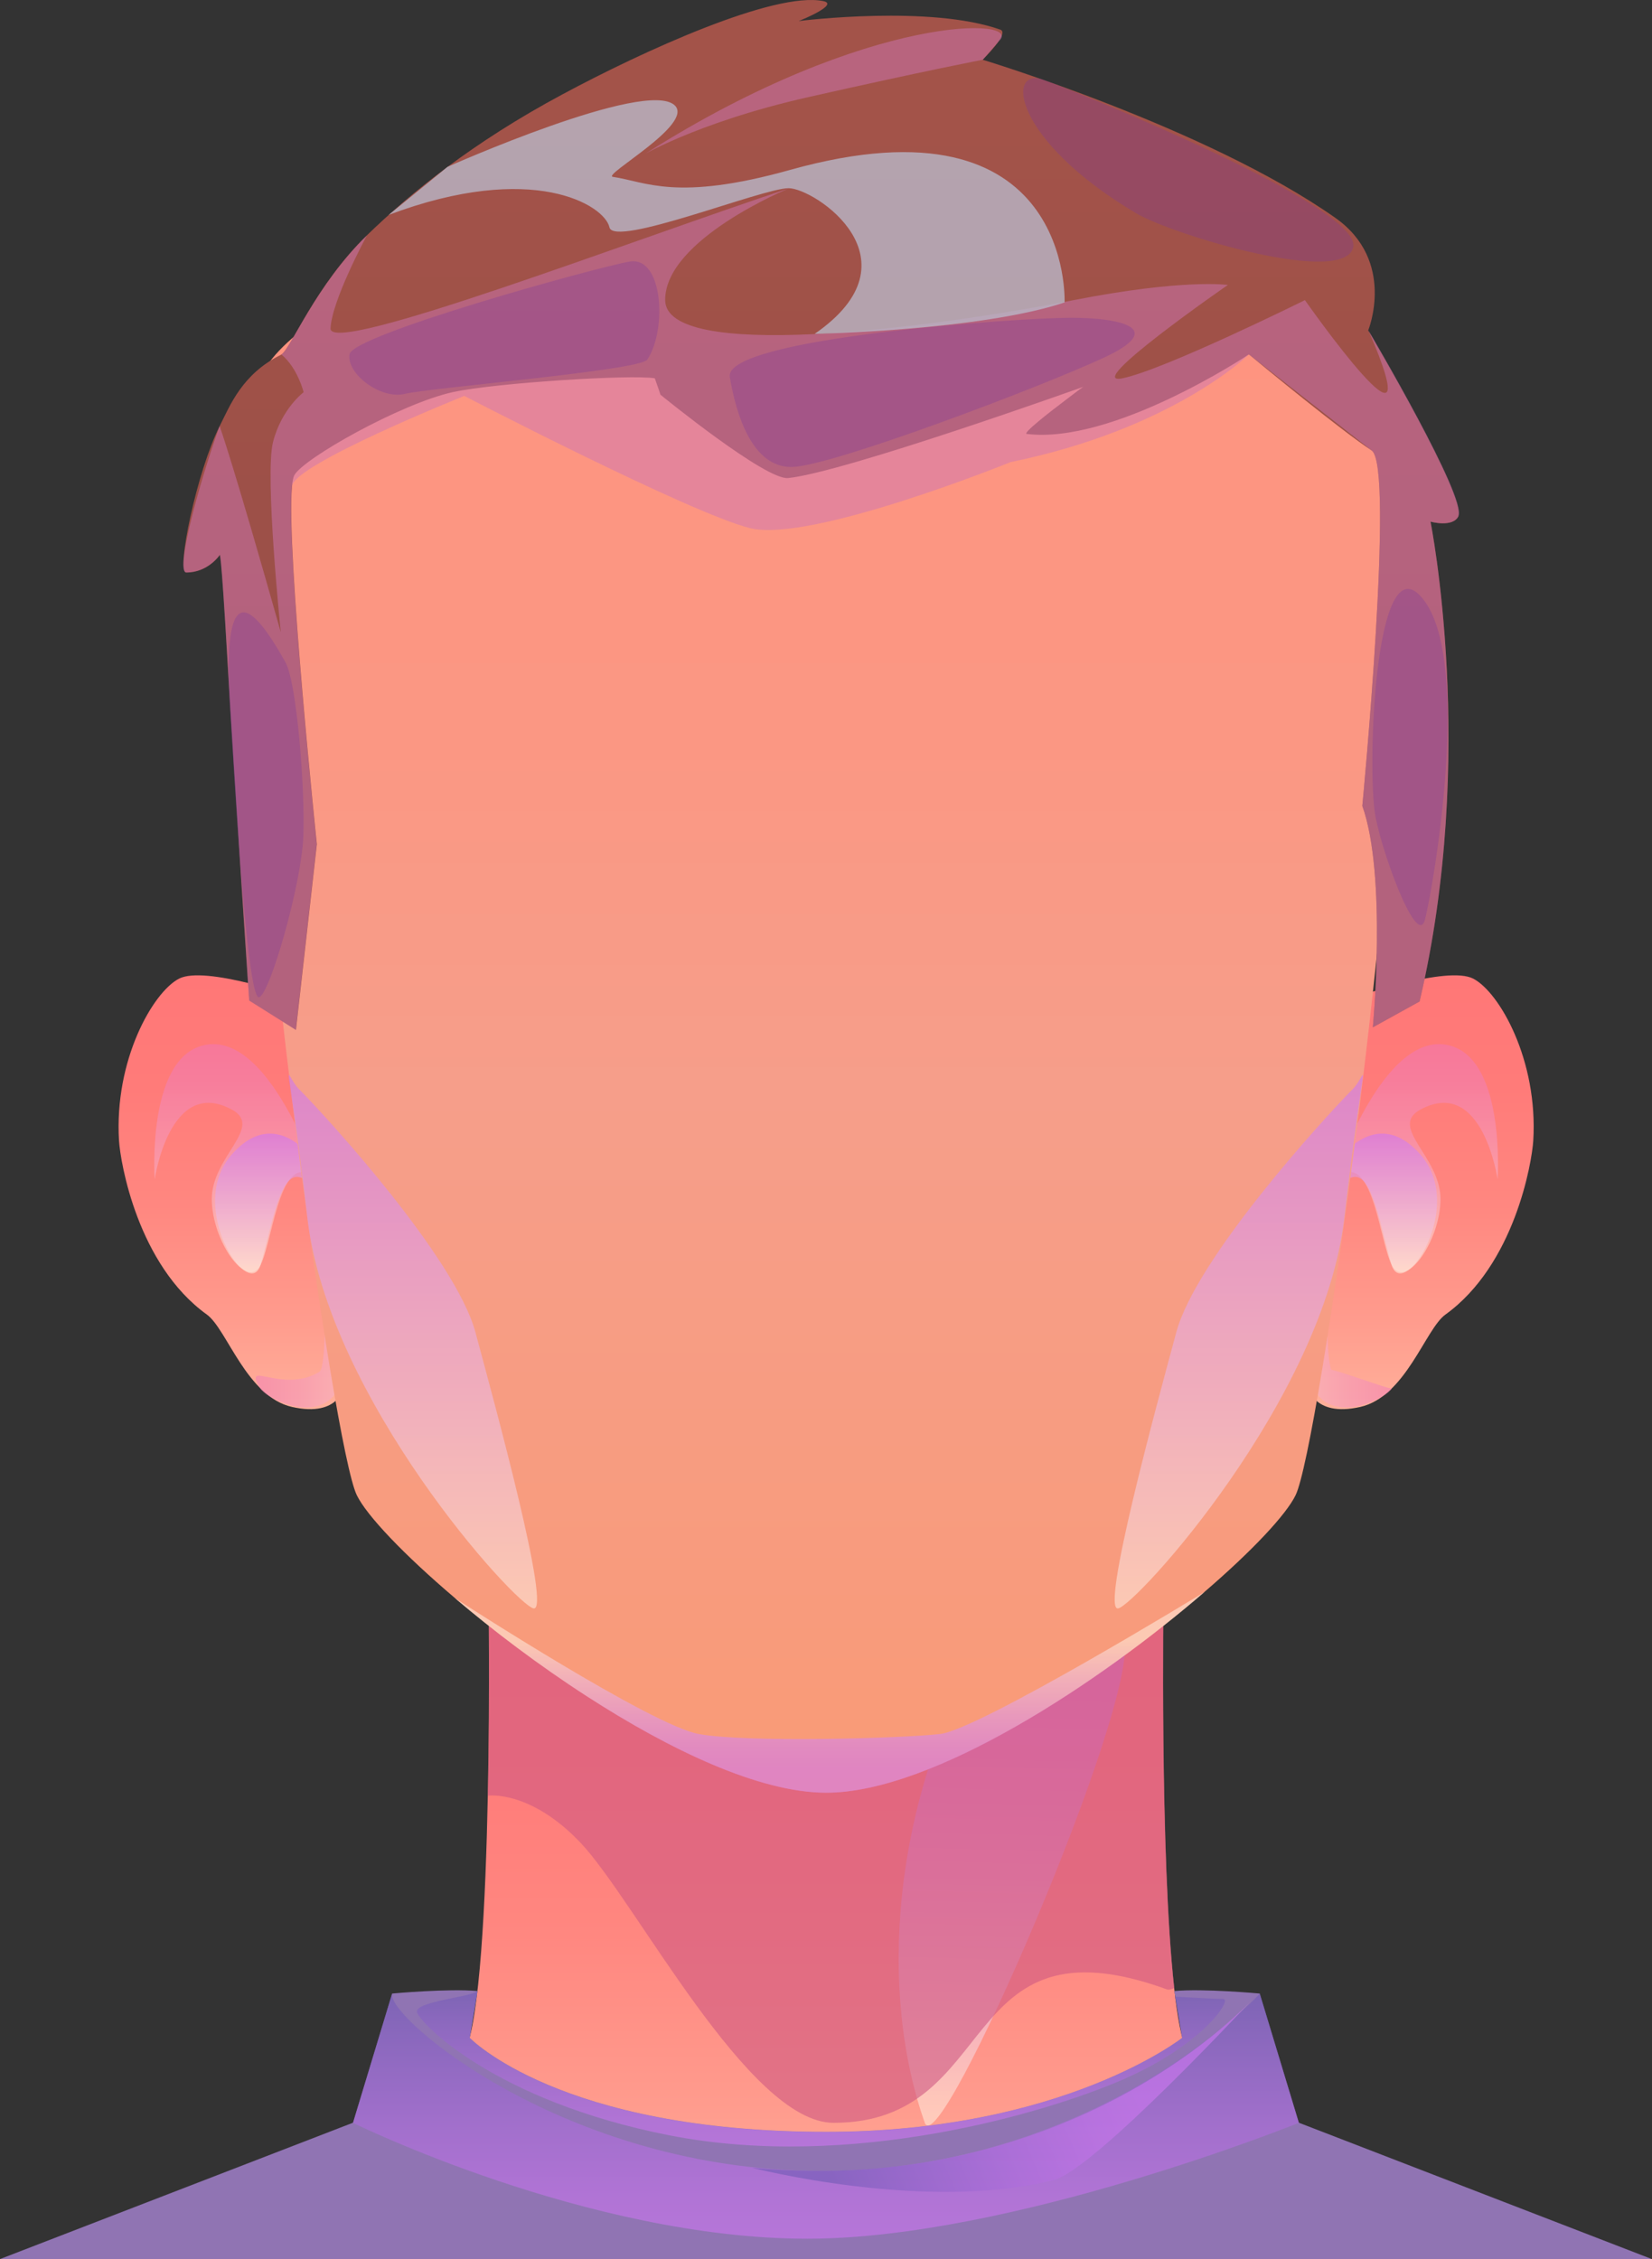 <?xml version="1.0" encoding="UTF-8"?><svg xmlns="http://www.w3.org/2000/svg" xmlns:xlink="http://www.w3.org/1999/xlink" viewBox="0 0 120.9 165.3"><rect x="0" y="0" width="120.9" height="165.3" fill="#333333" stroke="none"/><defs><linearGradient id="d" x1="60.46" y1="163.81" x2="60.46" y2="116.49" gradientUnits="userSpaceOnUse"><stop offset="0" stop-color="#ffb09a"/><stop offset=".21" stop-color="#ff9b8d"/><stop offset=".47" stop-color="#ff8780"/><stop offset=".74" stop-color="#ff7b79"/><stop offset="1" stop-color="#f77"/></linearGradient><linearGradient id="e" x1="73.51" y1="154.61" x2="74.26" y2="123" gradientUnits="userSpaceOnUse"><stop offset="0" stop-color="#ffe7d8"/><stop offset=".29" stop-color="#ecbde1"/><stop offset=".59" stop-color="#dc97e9"/><stop offset=".84" stop-color="#d17fef"/><stop offset=".99" stop-color="#ce77f1"/></linearGradient><linearGradient id="f" x1="16.94" y1="103.12" x2="16.94" y2="71.37" xlink:href="#d"/><linearGradient id="g" x1="17.34" y1="93.09" x2="17.34" y2="76.4" gradientUnits="userSpaceOnUse"><stop offset="0" stop-color="#ffe7d8"/><stop offset=".29" stop-color="#f9bdc9"/><stop offset=".59" stop-color="#f597bb"/><stop offset=".84" stop-color="#f27fb3"/><stop offset=".99" stop-color="#f177b0"/></linearGradient><linearGradient id="h" x1="19.66" y1="93.17" x2="19.66" y2="82.94" gradientUnits="userSpaceOnUse"><stop offset="0" stop-color="#ffe7d8"/><stop offset=".99" stop-color="#ce77f1"/></linearGradient><linearGradient id="i" x1="30.45" y1="95.52" x2="15.9" y2="95.52" xlink:href="#g"/><linearGradient id="j" x1="-1266.61" y1="103.12" x2="-1266.61" y2="71.37" gradientTransform="translate(-1162.63) rotate(-180) scale(1 -1)" xlink:href="#d"/><linearGradient id="k" x1="-1266.21" y1="93.09" x2="-1266.21" y2="76.4" gradientTransform="translate(-1162.63) rotate(-180) scale(1 -1)" xlink:href="#g"/><linearGradient id="l" x1="-1263.89" y1="93.17" x2="-1263.89" y2="82.94" gradientTransform="translate(-1162.63) rotate(-180) scale(1 -1)" xlink:href="#h"/><linearGradient id="m" x1="-1253.39" y1="95.52" x2="-1267.17" y2="95.52" gradientTransform="translate(-1162.63) rotate(-180) scale(1 -1)" xlink:href="#g"/><linearGradient id="n" x1="60.46" y1="131.17" x2="60.46" y2="12.06" gradientUnits="userSpaceOnUse"><stop offset="0" stop-color="#fa9b76"/><stop offset=".11" stop-color="#f89b7c"/><stop offset=".43" stop-color="#f69e8a"/><stop offset=".65" stop-color="#fb9783"/><stop offset="1" stop-color="#ff937f"/></linearGradient><linearGradient id="o" x1="30.21" y1="117.69" x2="30.21" y2="78.66" xlink:href="#h"/><linearGradient id="p" x1="-1097.59" y1="117.69" x2="-1097.59" y2="78.66" gradientTransform="translate(-1006.93) rotate(-180) scale(1 -1)" xlink:href="#h"/><linearGradient id="q" x1="60.71" y1="129.34" x2="60.71" y2="120.13" gradientUnits="userSpaceOnUse"><stop offset="0" stop-color="#ce77f1"/><stop offset=".16" stop-color="#d17fef"/><stop offset=".41" stop-color="#dc97e9"/><stop offset=".71" stop-color="#ecbde1"/><stop offset="1" stop-color="#ffe7d8"/></linearGradient><linearGradient id="r" x1="60.45" y1="145.88" x2="60.45" y2="163.81" gradientUnits="userSpaceOnUse"><stop offset="0" stop-color="#705ab5"/><stop offset=".19" stop-color="#8761c4"/><stop offset=".54" stop-color="#ad6ddc"/><stop offset=".82" stop-color="#c574eb"/><stop offset=".99" stop-color="#ce77f1"/></linearGradient><linearGradient id="s" x1="61.46" y1="161.11" x2="82.62" y2="151.82" xlink:href="#r"/><linearGradient id="t" x1="60.09" y1="145.69" x2="60.09" y2="157.06" xlink:href="#r"/><linearGradient id="u" x1="60.09" y1="8.31" x2="60.09" y2="56.38" gradientUnits="userSpaceOnUse"><stop offset="0" stop-color="#a35349"/><stop offset="1" stop-color="#994e47"/></linearGradient><linearGradient id="v" x1="78.56" y1="28.72" x2="78.56" y2="28.9" gradientUnits="userSpaceOnUse"><stop offset="0" stop-color="#a36f68"/><stop offset="1" stop-color="#994e47"/></linearGradient></defs><g style="isolation:isolate;"><g id="b"><g id="c"><path d="M108.19,161.92s-32.32,1.89-47.74,1.89-47.74-1.89-47.74-1.89c0,0,19.19-7.16,21.33-11.83,1.07-2.35,1.5-10.84,1.66-18.7.16-7.76.05-14.9.05-14.9l24.7.35,24.7-.35s-.29,19.39.78,28.98c.23,2.12.54,3.77.92,4.61,2.13,4.67,21.33,11.83,21.33,11.83Z" style="fill:url(#d); stroke-width:0px;"/><path d="M72.09,119.94c-6.98,12.14-7.75,25.94-4.41,35.39,1.1,3.11,15.77-30.91,14.58-35.39-1.19-4.49-6.59-6.22-10.17,0Z" style="fill:url(#e); mix-blend-mode:multiply; opacity:.6; stroke-width:0px;"/><path d="M85.94,145.47c-.17.05-.36.16-.53.1-15.58-5.66-12.03,9.76-24.41,9.76-6.22,0-14.51-16.29-18.53-20.51-3.67-3.86-6.76-3.43-6.76-3.43.16-7.76.05-14.9.05-14.9l24.7.35,24.7-.35s-.29,19.39.78,28.98Z" style="fill:#ce5982; mix-blend-mode:multiply; opacity:.6; stroke-width:0px;"/><path d="M21.74,72.98s-6.73-2.36-8.64-1.37c-1.91.99-4.75,5.96-4.39,11.86.1,1.59,1.36,9.07,6.43,12.72,1.47,1.06,2.9,6.01,6.24,6.76,3.49.78,3.82-1.54,3.82-1.54l-3.46-28.43Z" style="fill:url(#f); stroke-width:0px;"/><path d="M23.39,86.53s-3.73-11.57-8.73-9.98c-3.92,1.25-3.34,9.74-3.34,9.74,0,0,1.09-7.54,5.63-5.11,2.4,1.28-1.45,3.44-1.45,6.55s2.63,6.76,3.58,4.81c.95-1.95,1.47-9.12,4.32-6.01Z" style="fill:url(#g); mix-blend-mode:multiply; opacity:.6; stroke-width:0px;"/><path d="M23.12,85.13s-2.82-4.46-6.18-.63c-3.36,3.83,1.31,10.8,2.13,8.05.82-2.76,1.4-6.81,2.86-6.41,1.46.4,1.65,1.93,1.65,1.93l-.45-2.93Z" style="fill:url(#h); mix-blend-mode:multiply; opacity:.6; stroke-width:0px;"/><path d="M19.05,101.59c.39.67,3.6,2.37,5.28.65,1.41-1.44-.58-12.66-.77-14.18,0,0,.61,11.84-.19,12.32-2.76,1.66-5.64-1-4.33,1.21Z" style="fill:url(#i); mix-blend-mode:multiply; opacity:.6; stroke-width:0px;"/><path d="M99.18,72.98s6.73-2.36,8.64-1.37c1.91.99,4.75,5.96,4.39,11.86-.1,1.59-1.36,9.07-6.43,12.72-1.47,1.06-2.9,6.01-6.24,6.76-3.49.78-3.82-1.54-3.82-1.54l3.46-28.43Z" style="fill:url(#j); stroke-width:0px;"/><path d="M97.53,86.53s3.73-11.57,8.73-9.98c3.92,1.25,3.34,9.74,3.34,9.74,0,0-1.09-7.54-5.63-5.11-2.4,1.28,1.45,3.44,1.45,6.55s-2.63,6.76-3.58,4.81c-.95-1.95-1.47-9.12-4.32-6.01Z" style="fill:url(#k); mix-blend-mode:multiply; opacity:.6; stroke-width:0px;"/><path d="M97.79,85.13s2.82-4.46,6.18-.63c3.36,3.83-1.31,10.8-2.13,8.05-.82-2.76-1.4-6.81-2.86-6.41-1.46.4-1.64,1.93-1.64,1.93l.45-2.93Z" style="fill:url(#l); mix-blend-mode:multiply; opacity:.6; stroke-width:0px;"/><path d="M101.86,101.59c-.39.67-3.6,2.37-5.28.65-1.41-1.44.58-12.66.77-14.18,0,0-.61,11.84.19,12.32-1.17-.7,4.24,1.36,4.33,1.21Z" style="fill:url(#m); mix-blend-mode:multiply; opacity:.6; stroke-width:0px;"/><path d="M99.42,81.52c-1.78,14.26-3.75,26.12-4.6,27.88-.69,1.43-3.2,4.1-6.68,7.09h0s0,0,0,0h0c-7.6,6.56-19.82,14.68-27.68,14.68-4.87,0-11.42-3.12-17.5-7.05,0,0,0,0,0,0-3.52-2.27-6.88-4.82-9.68-7.2t0,0c-3.73-3.17-6.45-6.03-7.17-7.52-.86-1.76-2.85-13.73-4.63-28.07-2.77-22.29-5.04-50.33-1.8-54.78,2.33-3.19,8.47-6.4,15.53-8.98,8.9-3.25,19.26-5.51,25.25-5.51,10.74,0,35.52,7.27,40.79,14.5,3.25,4.46.95,32.65-1.82,54.97Z" style="fill:url(#n); stroke-width:0px;"/><path d="M21.92,79.73c2.18,2.21,11.42,12.36,12.87,17.74s5.57,20.46,4.26,20.22-15-15.29-16.55-28.53c-1.55-13.24-1.83-10.69-.58-9.42Z" style="fill:url(#o); mix-blend-mode:multiply; opacity:.6; stroke-width:0px;"/><path d="M98.96,79.73c-2.18,2.21-11.42,12.36-12.87,17.74-1.45,5.37-5.57,20.46-4.26,20.22,1.31-.24,15-15.29,16.55-28.53s1.83-10.69.58-9.42Z" style="fill:url(#p); mix-blend-mode:multiply; opacity:.6; stroke-width:0px;"/><path d="M88.14,116.5h0c-7.6,6.56-19.82,14.68-27.68,14.68-4.87,0-11.42-3.12-17.5-7.05,0,0,0,0,0,0-3.52-2.27-6.88-4.82-9.68-7.2.51.33,14.42,9.33,17.86,9.95,3.5.64,14.8.32,17.66,0,2.84-.32,19.08-10.22,19.33-10.38Z" style="fill:url(#q); mix-blend-mode:multiply; opacity:.6; stroke-width:0px;"/><path d="M120.9,165.3H0l25.84-9.98,2.86-9.45s4.14-.38,6.25-.18l-.57,3.42s6.58,6.88,26.07,6.88c17.34,0,26.07-6.88,26.07-6.88l-.51-3.02-.07-.4c2.11-.2,6.25.18,6.25.18l2.86,9.45,25.84,9.98Z" style="fill:#9074b3; stroke-width:0px;"/><path d="M28.7,145.88c-.49,1.63,12.67,12.97,31.39,12.97,20.16,0,32.11-12.97,32.11-12.97l2.86,9.45s-21,8.48-35.97,8.48c-16.07,0-33.26-8.48-33.26-8.48l2.86-9.45Z" style="fill:url(#r); mix-blend-mode:multiply; opacity:.6; stroke-width:0px;"/><path d="M55.04,158.62c23.59,2.22,36.64-12.35,36.64-12.35,0,0-11.57,12.48-14.55,13.24-9.39,2.39-22.09-.89-22.09-.89Z" style="fill:url(#s); mix-blend-mode:multiply; opacity:.6; stroke-width:0px;"/><path d="M82.33,152.1c-5.72,2.51-20.04,6.76-33.37,4.14-12.74-2.51-18.2-8.19-18.44-8.99-.24-.79,3.9-1.11,4.42-1.55l-.57,3.42s6.58,6.88,26.07,6.88c17.34,0,26.07-6.88,26.07-6.88l-.51-3.02c1.6.09,3.18.17,3.51.17.72,0-1.48,3.32-7.19,5.83Z" style="fill:url(#t); mix-blend-mode:multiply; opacity:.6; stroke-width:0px;"/><path d="M106.74,37.76c-.4.87-2.05.41-2.05.41,0,0,3.44,17.12-.8,35.11l-3.42,1.89s1.05-11.11-.77-16.2c0,0,2.39-24.9.68-26.01-2.26-1.48-8-6.22-8.87-6.94l-.04-.03-.05-.04-.02-.02h0c-.25.17-9.99,6.6-16.26,5.82-.31-.04,1.57-1.52,2.9-2.52l.34-.26c.14-.1.26-.2.37-.28l.13-.1.11-.08.1-.07.11-.08.05-.03.02-.02c-.34.12-17.5,6.25-21.59,6.67-1.64.17-9.13-5.92-9.36-6.11.07.13-.4-1.19-.4-1.19-1.69-.29-11.63.33-14.77,1.01-3.83.84-11.02,4.9-11.62,6.1-.07.15-.13.42-.16.81-.43,4.75,1.82,26.17,1.82,26.17l-1.53,13.59-3.42-2.15s-1.1-16.39-1.59-24.93c-.49-8.54-.57-7.66-.57-7.66,0,0-.85,1.27-2.44,1.27-.79,0,.78-7.43,2.44-10.72.75-1.49,1.63-3.79,4.46-5.2.02-.01.04-.03.06-.04.7-.46,2.49-5.05,6.25-8.71h0c3.17-3.08,7.76-6.81,14.32-10.32C47.01,3.76,56.67-.65,60.25.08c1.18.24-1.53,1.36-1.8,1.46.33-.04,9.65-1.18,14.76.63.71.25-1.3,2.2-1.3,2.2,0,0,16.39,4.95,25.8,11.56,4.5,3.16,2.42,8.25,2.42,8.25h0c.21.36,7.2,12.22,6.58,13.58Z" style="fill:url(#u); stroke-width:0px;"/><path d="M78.38,28.97c.14-.1.26-.2.37-.28l-.37.28Z" style="fill:url(#v); stroke-width:0px;"/><path d="M106.74,37.76c-.4.87-2.05.41-2.05.41,0,0,3.44,17.12-.8,35.11l-3.42,1.89s1.05-11.11-.77-16.2c0,0,2.39-24.9.68-26.01l-8.87-6.94-.04-.03-.05-.04-.02-.02h0c-.17.17-5.69,5.48-17.43,7.88,0,0-14.68,5.95-19.1,4.83-4.42-1.12-20.89-9.67-20.89-9.67,0,0-12.56,5.03-12.62,6.63-.43,4.75,1.82,26.17,1.82,26.17l-1.53,13.59-3.42-2.15s-1.1-16.39-1.59-24.93c-.49-8.54-.57-7.66-.57-7.66,0,0-.85,1.27-2.44,1.27-.79,0,.78-6.06,2.44-10.72h0s.94,2.54,4.48,15.09c0,0-1.19-11.47-.57-13.91.62-2.44,2.24-3.65,2.24-3.65,0,0-.42-1.75-1.62-2.76.7-.46,2.49-5.05,6.25-8.71-.08.15-2.57,4.77-2.66,6.8-.1,2.07,22.35-6.55,33.53-10.24,0,0-9.06,3.72-9.04,8.17.03,4.45,18.66,2.2,29.9,0,8.08-1.58,11.28-1.11,11.28-1.11,0,0-10.78,7.46-7.71,6.83,3.08-.63,13.35-5.72,13.35-5.72,0,0,9.58,13.66,4.66,2.23h0c.21.36,7.2,12.22,6.58,13.58Z" style="fill:#ce77b5; mix-blend-mode:multiply; opacity:.5; stroke-width:0px;"/><path d="M73.08,3.03c2.05-1.76-9.42-2.18-25.71,8.13-.79.5,3.31-2.14,11.77-4.05,8.46-1.91,12.79-2.74,12.79-2.74l1.16-1.34Z" style="fill:#ce77b5; mix-blend-mode:multiply; opacity:.5; stroke-width:0px;"/><path d="M78.38,23.25c-3.76,0-25.45,1.48-24.97,4.34.48,2.86,1.68,6.61,4.53,6.58s18.12-5.8,22.87-8.01c4.74-2.21.96-2.91-2.43-2.91Z" style="fill:#7a369e; mix-blend-mode:multiply; opacity:.3; stroke-width:0px;"/><path d="M20.9,48.48c-2.79-5.03-4.56-5.62-4.09,2.87.48,8.5,1.36,21.83,2.15,21.62.79-.21,3.11-8.29,3.24-11.79.13-3.49-.48-11.22-1.3-12.7Z" style="fill:#7a369e; mix-blend-mode:multiply; opacity:.3; stroke-width:0px;"/><path d="M104.29,44.03c-3.49-4.89-4.23,10.71-3.7,15.25.29,2.45,3.11,10.29,3.7,7.99.59-2.29,3.4-18.48,0-23.24Z" style="fill:#7a369e; mix-blend-mode:multiply; opacity:.3; stroke-width:0px;"/><path d="M83.14,15.6c-9.09-5.4-9.53-10.76-6.76-9.76s23.21,9.28,22.66,12.22c-.56,2.94-13.22-.87-15.9-2.46Z" style="fill:#7a369e; mix-blend-mode:multiply; opacity:.3; stroke-width:0px;"/><path d="M47.37,26.32c1.46-2.19,1.16-7.61-1.3-7.18-2.46.43-20.25,5.35-20.49,6.78-.24,1.43,2.3,3.34,4.05,2.9,1.75-.44,17.2-1.71,17.73-2.5Z" style="fill:#7a369e; mix-blend-mode:multiply; opacity:.3; stroke-width:0px;"/><path d="M28.43,15.73c10.58-3.98,15.82-.71,16.17.9.33,1.52,11.2-2.86,13.11-2.86s9.77,5.23,1.91,10.66c0,0,12.16-.25,18.29-2.3,0,0,.66-15.5-20.08-9.7-8.32,2.33-10.55.87-12.98.51-.81-.12,6.01-3.87,4.52-5.24-2.12-1.95-16.62,4.51-16.62,4.51l-4.31,3.52Z" style="fill:#b9b6c7; mix-blend-mode:soft-light; opacity:.8; stroke-width:0px;"/></g></g></g></svg>